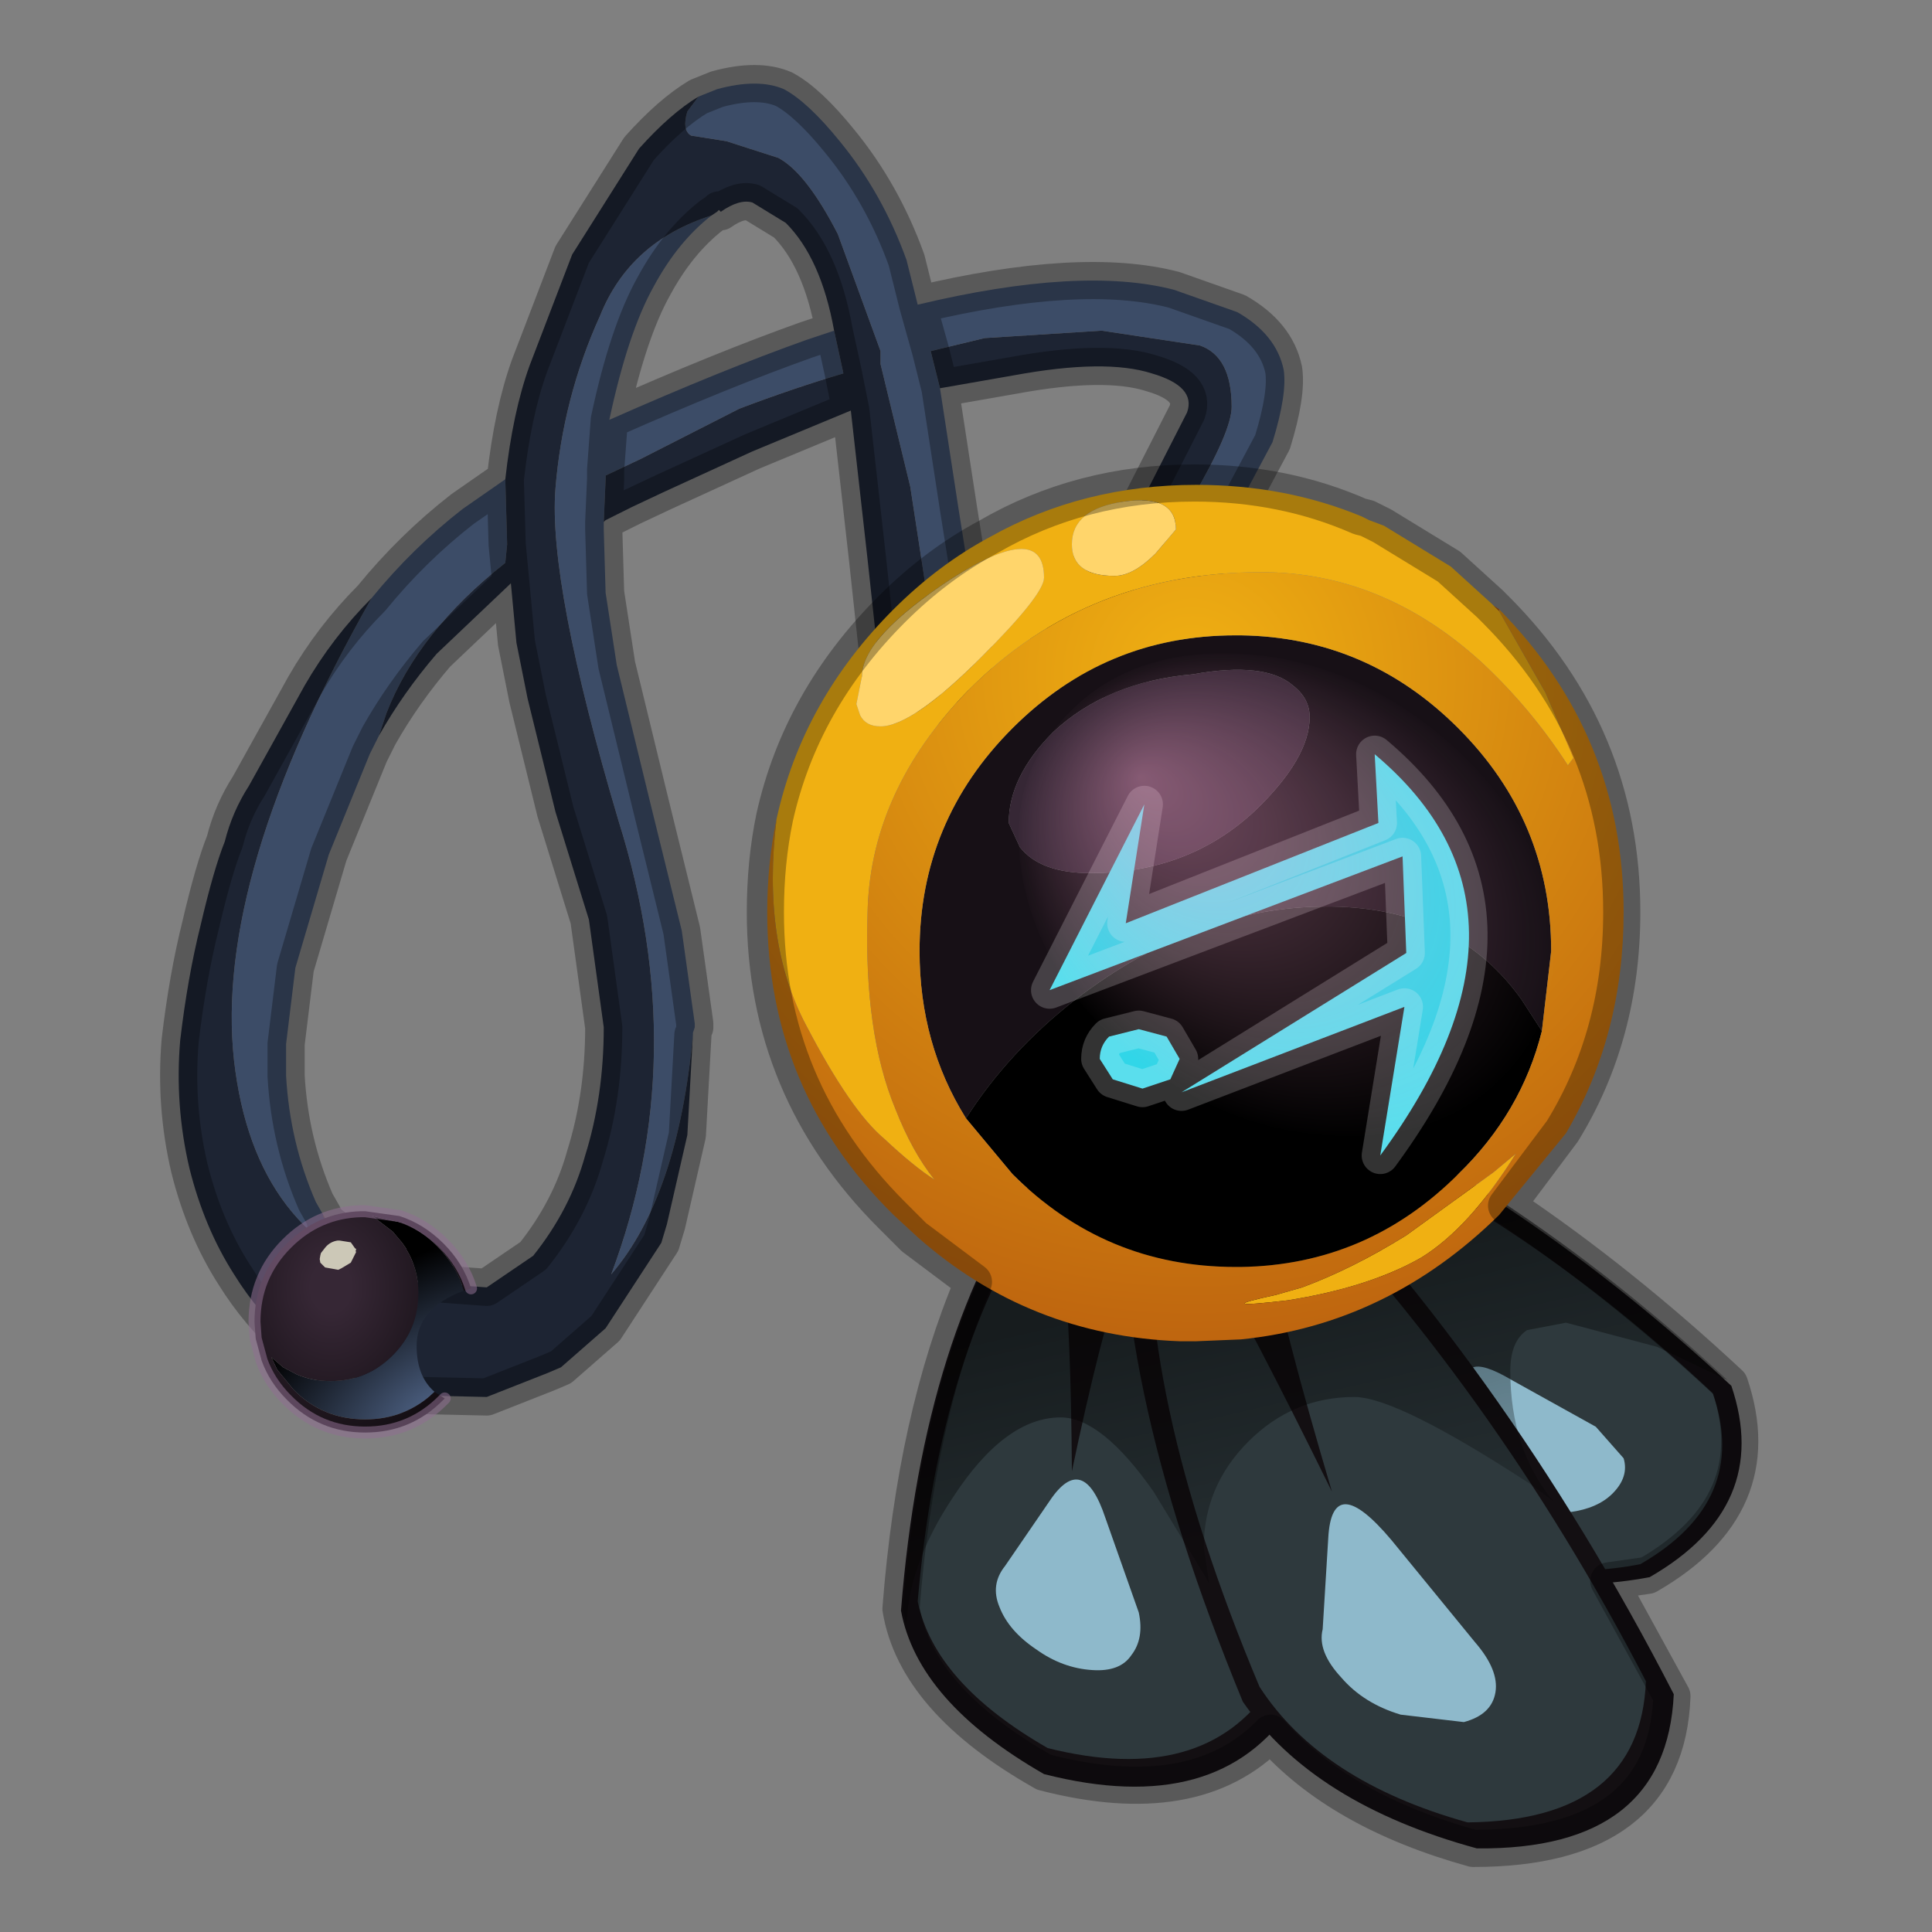 <?xml version="1.0" encoding="UTF-8" standalone="no"?>
<svg xmlns:xlink="http://www.w3.org/1999/xlink" height="520.0px" width="520.0px" xmlns="http://www.w3.org/2000/svg">
  <rect width="100%" height="100%" fill="#808080" stroke="none"/>
  <g transform="matrix(10.0, 0.0, 0.0, 10.0, 0.0, 0.0)">
    <use height="52.0" transform="matrix(1.0, 0.0, 0.0, 1.0, 0.0, 0.0)" width="52.0" xlink:href="#sprite0"/>
  </g>
  <defs>
    <g id="sprite0" transform="matrix(1.0, 0.0, 0.0, 1.0, 0.0, 0.0)">
      <use height="52.0" transform="matrix(1.0, 0.0, 0.0, 1.0, 0.0, 0.0)" width="52.0" xlink:href="#sprite1"/>
      <use height="48.5" transform="matrix(1.0, 0.0, 0.0, 1.0, 4.3, 1.75)" width="43.0" xlink:href="#shape1"/>
      <use height="18.35" transform="matrix(-0.671, 0.0, 0.0, -1.0, 44.6, 33.25)" width="29.75" xlink:href="#sprite2"/>
      <use height="19.5" transform="matrix(0.322, 0.0, 0.0, 0.322, 6.689, 32.439)" width="19.1" xlink:href="#sprite4"/>
    </g>
    <g id="sprite1" transform="matrix(1.0, 0.0, 0.0, 1.0, 0.0, 0.0)">
      <use height="52.0" transform="matrix(1.0, 0.0, 0.0, 1.0, 0.0, 0.0)" width="52.0" xlink:href="#shape0"/>
    </g>
    <g id="shape0" transform="matrix(1.0, 0.0, 0.0, 1.0, 0.0, 0.0)">
      <path d="M52.0 0.0 L52.0 52.0 0.0 52.0 0.0 0.0 52.0 0.0" fill="#ffba2e" fill-opacity="0.0" fill-rule="evenodd" stroke="none"/>
    </g>
    <g id="shape1" transform="matrix(1.0, 0.0, 0.0, 1.0, -4.3, -1.75)">
      <path d="M10.85 34.45 L11.05 34.5 11.15 34.55 11.05 34.55 10.85 34.5 10.85 34.45" fill="#865b2f" fill-rule="evenodd" stroke="none"/>
      <path d="M16.3 14.0 L16.25 14.05 16.3 14.0 M8.7 32.7 L8.75 32.8 8.7 32.75 8.7 32.7" fill="#634222" fill-rule="evenodd" stroke="none"/>
      <path d="M25.3 10.45 L25.8 13.7 26.15 15.9 26.2 17.35 Q26.25 18.4 25.95 18.8 25.65 19.15 25.3 18.3 L24.5 13.1 23.7 9.8 23.7 9.45 22.55 6.3 Q21.7 4.65 20.95 4.25 L19.55 3.8 18.6 3.65 Q18.35 3.5 18.5 3.0 L18.8 2.6 19.3 2.4 Q20.4 2.1 21.1 2.4 21.75 2.75 22.6 3.8 23.75 5.2 24.4 7.0 L24.7 8.2 Q29.1 7.15 31.6 7.8 L33.3 8.4 Q34.35 9.0 34.55 9.95 34.65 10.6 34.25 11.9 L32.25 15.65 30.35 18.25 29.2 18.3 28.9 18.2 Q33.15 12.25 33.15 10.95 33.15 9.6 32.3 9.3 L29.65 8.9 26.5 9.1 25.05 9.45 25.3 10.45 M16.25 14.05 L16.25 14.25 16.3 15.95 16.6 17.9 17.5 21.6 18.35 25.05 18.7 27.55 18.7 27.65 18.65 27.8 18.65 27.85 Q18.25 32.2 16.45 34.3 18.65 28.45 16.65 22.1 14.75 15.7 14.95 13.15 15.15 10.7 16.15 8.5 16.95 6.5 19.15 5.8 18.25 6.5 17.6 7.7 16.9 8.95 16.4 11.3 19.45 9.95 21.7 9.15 L22.45 8.9 22.7 10.05 Q21.35 10.45 19.9 11.0 L17.25 12.35 16.3 12.8 16.3 12.9 16.25 14.05 M10.0 16.1 Q11.1 14.75 12.45 13.7 L13.6 12.9 13.65 14.65 13.6 15.15 Q11.25 17.0 10.4 19.2 L10.2 19.8 9.95 20.3 9.4 21.65 8.85 23.0 7.95 26.05 7.7 28.1 7.7 28.5 7.7 28.95 Q7.8 30.75 8.5 32.35 L8.7 32.7 8.7 32.75 8.75 32.8 8.75 32.85 10.85 34.45 10.85 34.5 Q6.85 33.35 6.3 28.55 5.75 23.6 10.0 16.1 M25.05 9.45 L24.7 8.2 25.05 9.45 M16.4 11.3 L16.3 12.65 16.3 12.8 16.3 12.65 16.4 11.3" fill="#3c4c67" fill-rule="evenodd" stroke="none"/>
      <path d="M28.9 18.2 L28.35 17.6 28.1 16.7 30.65 13.65 31.95 11.1 Q32.2 10.4 31.0 10.05 29.75 9.65 27.3 10.1 L25.3 10.45 25.05 9.45 26.5 9.1 29.65 8.9 32.3 9.3 Q33.15 9.6 33.15 10.95 33.15 12.25 28.9 18.2 M25.3 18.3 L25.35 18.6 Q25.05 19.35 24.4 19.1 23.7 18.9 23.7 18.3 L23.35 15.05 22.9 11.05 20.25 12.15 17.85 13.25 17.0 13.65 16.3 14.0 16.25 14.05 16.3 12.9 16.3 12.8 17.25 12.35 19.9 11.0 Q21.35 10.45 22.7 10.05 L22.45 8.9 Q22.1 6.95 21.15 6.0 L20.25 5.45 Q19.9 5.35 19.4 5.7 L19.35 5.65 19.3 5.7 19.15 5.8 Q16.95 6.5 16.15 8.5 15.15 10.7 14.95 13.15 14.75 15.7 16.65 22.1 18.65 28.45 16.45 34.3 18.25 32.2 18.65 27.85 L18.5 30.55 17.95 32.95 17.8 33.45 16.3 35.75 15.1 36.8 14.75 36.95 13.1 37.6 10.9 37.55 Q9.8 37.25 8.65 36.65 L7.9 36.2 Q6.95 35.35 6.3 34.3 5.5 33.05 5.1 31.45 4.7 29.75 4.85 28.0 5.05 26.3 5.4 24.9 5.75 23.4 6.05 22.65 6.25 21.85 6.7 21.15 L8.2 18.45 Q8.95 17.15 10.0 16.1 5.75 23.6 6.3 28.55 6.85 33.35 10.85 34.5 L11.05 34.55 11.15 34.55 11.05 34.5 13.1 34.65 14.35 33.8 Q15.35 32.55 15.75 31.1 16.25 29.5 16.25 27.65 L15.85 24.75 14.95 21.85 14.2 18.8 13.9 17.3 13.75 15.7 11.75 17.6 Q10.85 18.65 10.2 19.8 L10.4 19.2 Q11.25 17.0 13.6 15.15 L13.65 14.65 13.6 12.9 Q13.8 11.1 14.25 9.85 L15.4 6.85 17.2 4.0 Q18.05 3.05 18.8 2.6 L18.5 3.0 Q18.35 3.5 18.6 3.65 L19.55 3.8 20.95 4.25 Q21.7 4.65 22.55 6.3 L23.7 9.45 23.7 9.8 24.5 13.1 25.3 18.3 M22.9 11.05 L22.7 10.05 22.9 11.05 M13.75 15.7 L13.65 14.65 13.75 15.7" fill="#1d2433" fill-rule="evenodd" stroke="none"/>
      <path d="M28.9 18.2 L28.35 17.6 28.1 16.7 30.65 13.65 31.95 11.1 Q32.2 10.4 31.0 10.05 29.75 9.65 27.3 10.1 L25.3 10.45 25.8 13.7 26.15 15.9 26.2 17.35 Q26.25 18.4 25.95 18.8 25.65 19.15 25.3 18.3 L25.35 18.6 Q25.05 19.35 24.4 19.1 23.7 18.9 23.7 18.3 L23.35 15.05 22.9 11.05 20.25 12.15 17.85 13.25 17.0 13.65 16.3 14.0 16.25 14.05 16.25 14.25 16.3 15.95 16.6 17.9 17.5 21.6 18.35 25.05 18.7 27.55 18.7 27.65 M18.65 27.85 L18.5 30.55 17.95 32.95 17.8 33.45 16.3 35.75 15.1 36.8 14.75 36.95 13.1 37.6 10.9 37.55 Q9.8 37.25 8.65 36.65 L7.9 36.2 Q6.95 35.35 6.3 34.3 5.5 33.05 5.1 31.45 4.7 29.75 4.85 28.0 5.05 26.3 5.4 24.9 5.75 23.4 6.05 22.65 6.25 21.85 6.7 21.15 L8.2 18.45 Q8.95 17.15 10.0 16.1 11.1 14.75 12.45 13.7 L13.6 12.9 Q13.8 11.1 14.25 9.85 L15.4 6.85 17.2 4.0 Q18.05 3.05 18.8 2.6 L19.3 2.4 Q20.4 2.1 21.1 2.4 21.75 2.75 22.6 3.8 23.75 5.2 24.4 7.0 L24.7 8.2 Q29.1 7.15 31.6 7.8 L33.3 8.4 Q34.35 9.0 34.55 9.95 34.65 10.6 34.25 11.9 L32.25 15.65 30.35 18.25 29.2 18.3 28.9 18.2 M25.05 9.45 L25.3 10.45 M22.45 8.9 Q22.1 6.95 21.15 6.0 L20.25 5.45 Q19.9 5.35 19.4 5.7 L19.35 5.65 19.3 5.7 19.15 5.8 Q18.25 6.5 17.6 7.7 16.9 8.95 16.4 11.3 19.45 9.95 21.7 9.15 L22.45 8.9 22.7 10.05 22.9 11.05 M24.7 8.2 L25.05 9.45 M16.3 12.8 L16.3 12.9 16.25 14.05 M10.2 19.8 L9.95 20.3 9.4 21.65 8.85 23.0 7.95 26.05 7.7 28.1 7.7 28.5 7.7 28.95 Q7.8 30.75 8.5 32.35 L8.7 32.7 M8.75 32.8 L8.75 32.85 10.85 34.45 11.05 34.5 13.1 34.65 14.35 33.8 Q15.35 32.55 15.75 31.1 16.25 29.5 16.25 27.65 L15.85 24.75 14.95 21.85 14.2 18.8 13.9 17.3 13.75 15.7 11.75 17.6 Q10.85 18.65 10.2 19.8 M13.65 14.65 L13.6 12.9 M16.3 12.8 L16.3 12.65 16.4 11.3 M13.65 14.65 L13.75 15.7" fill="none" stroke="#000000" stroke-linecap="round" stroke-linejoin="round" stroke-opacity="0.302" stroke-width="1.0"/>
      <path d="M34.9 29.35 Q41.0 32.1 46.6 37.3 47.7 40.55 44.4 42.45 41.2 43.05 39.2 41.65 34.1 36.0 32.75 31.15 33.1 29.9 34.9 29.35" fill="#130f12" fill-rule="evenodd" stroke="none"/>
      <path d="M39.45 41.35 Q34.9 36.3 33.65 31.95 33.85 31.35 39.15 36.55 34.75 30.55 35.55 30.35 41.1 32.8 46.1 37.5 47.1 40.4 44.15 42.1 41.3 42.65 39.45 41.35" fill="#2e393d" fill-rule="evenodd" stroke="none"/>
      <path d="M43.7 39.25 Q43.85 39.75 43.4 40.2 43.0 40.6 42.25 40.7 L40.95 40.5 Q40.35 40.2 40.2 39.65 L39.6 37.7 Q39.1 36.2 40.7 37.15 L42.95 38.4 43.7 39.25" fill="#8eb9cb" fill-rule="evenodd" stroke="none"/>
      <path d="M31.55 31.75 Q34.55 38.2 34.8 45.9 32.8 48.95 28.1 47.75 24.7 45.8 24.25 43.35 24.85 35.75 28.0 31.45 29.5 30.85 31.55 31.75" fill="#130f12" fill-rule="evenodd" stroke="none"/>
      <path d="M24.7 43.1 Q25.3 36.25 28.05 32.35 28.8 32.1 28.85 39.6 30.4 32.2 31.3 32.65 34.05 38.5 34.2 45.4 32.4 48.1 28.2 47.05 25.15 45.3 24.7 43.1" fill="#2e393d" fill-rule="evenodd" stroke="none"/>
      <path d="M30.45 44.55 Q30.15 45.0 29.4 44.95 28.6 44.9 27.9 44.4 27.15 43.9 26.9 43.25 26.65 42.65 27.05 42.15 L28.25 40.4 Q29.15 39.05 29.75 40.85 L30.65 43.4 Q30.8 44.1 30.45 44.55" fill="#8eb9cb" fill-rule="evenodd" stroke="none"/>
      <path d="M33.9 30.05 Q40.45 36.65 45.05 45.6 44.85 49.8 39.75 49.75 35.35 48.55 33.45 45.8 29.7 36.7 30.3 30.75 31.3 29.55 33.9 30.05" fill="#130f12" fill-rule="evenodd" stroke="none"/>
      <path d="M33.9 45.4 Q30.5 37.3 31.0 31.85 31.5 31.3 35.85 40.15 33.15 31.05 34.25 31.25 40.15 37.25 44.3 45.25 44.15 49.0 39.5 49.05 35.55 47.95 33.9 45.4" fill="#2e393d" fill-rule="evenodd" stroke="none"/>
      <path d="M40.25 45.55 Q40.15 46.15 39.4 46.35 L37.7 46.15 Q36.7 45.85 36.1 45.15 35.45 44.45 35.6 43.85 L35.75 41.4 Q35.85 39.55 37.45 41.45 L39.7 44.2 Q40.35 44.95 40.25 45.55" fill="#8eb9cb" fill-rule="evenodd" stroke="none"/>
      <path d="M46.5 37.15 L44.6 36.25 42.15 35.6 41.1 35.8 Q40.65 36.1 40.65 36.9 40.65 39.0 41.8 40.4 L41.2 39.95 Q37.6 37.6 36.45 37.6 34.8 37.6 33.6 38.8 32.4 40.0 32.4 41.65 L32.55 42.65 32.45 42.45 31.05 40.15 Q29.65 38.15 28.55 38.15 27.05 38.15 25.65 40.3 24.45 42.1 24.4 43.75 L24.3 43.3 Q24.9 35.7 28.05 31.45 L30.25 31.3 30.3 30.75 Q31.3 29.65 33.6 29.95 34.05 29.55 34.9 29.3 40.95 32.0 46.5 37.15" fill="url(#gradient0)" fill-rule="evenodd" stroke="none"/>
      <path d="M40.35 16.45 L41.6 18.65 42.35 20.4 42.2 20.6 Q41.2 19.05 39.85 17.8 37.2 15.4 33.95 15.4 29.05 15.4 25.85 18.8 23.4 21.45 23.35 24.6 23.25 27.8 24.1 29.85 24.55 31.0 25.15 31.75 24.6 31.4 23.8 30.65 22.9 29.9 21.7 27.6 20.5 25.35 20.9 22.05 21.6 18.85 24.05 16.4 25.25 15.2 26.65 14.45 29.15 13.05 32.2 13.05 34.6 13.05 36.65 13.9 L36.85 14.0 37.25 14.15 39.05 15.25 40.15 16.25 40.2 16.3 40.35 16.45 M28.85 14.65 Q28.85 15.5 30.0 15.5 30.5 15.5 31.1 14.9 L31.65 14.25 Q31.65 13.3 30.25 13.5 28.85 13.7 28.85 14.65 M26.4 17.7 Q28.1 16.0 28.1 15.55 28.1 14.0 25.65 15.55 23.2 17.15 23.2 18.2 L23.05 18.95 23.15 19.25 Q23.3 19.55 23.7 19.55 24.55 19.55 26.4 17.7 M34.35 34.85 L35.05 34.65 Q36.4 34.15 37.85 33.25 L40.2 31.55 40.8 31.05 Q39.55 33.05 38.25 33.85 36.85 34.65 34.65 35.0 32.5 35.25 34.35 34.85" fill="#f0b012" fill-rule="evenodd" stroke="none"/>
      <path d="M26.4 17.7 Q24.55 19.55 23.7 19.55 23.3 19.55 23.15 19.25 L23.05 18.95 23.2 18.2 Q23.2 17.15 25.65 15.55 28.1 14.0 28.1 15.55 28.1 16.0 26.4 17.7 M28.85 14.65 Q28.85 13.7 30.25 13.5 31.65 13.3 31.65 14.25 L31.1 14.9 Q30.5 15.5 30.0 15.5 28.85 15.5 28.85 14.65" fill="#ffd56b" fill-rule="evenodd" stroke="none"/>
      <path d="M40.35 16.4 L40.35 16.45 40.2 16.3 40.35 16.4" fill="#b3540e" fill-rule="evenodd" stroke="none"/>
      <path d="M41.5 27.75 L40.95 26.9 Q39.2 24.45 35.85 24.4 L35.7 24.4 Q32.2 24.4 28.95 26.9 27.15 28.3 26.0 30.1 24.75 28.1 24.75 25.6 24.75 22.1 27.25 19.6 29.75 17.1 33.25 17.1 L33.4 17.1 Q36.8 17.15 39.25 19.6 41.75 22.1 41.75 25.6 L41.5 27.75 M28.35 19.7 Q27.15 20.9 27.15 22.15 L27.45 22.8 Q28.0 23.5 29.35 23.5 32.0 23.5 33.8 21.8 35.25 20.4 35.25 19.3 35.25 18.8 34.8 18.45 34.05 17.8 32.1 18.15 29.8 18.35 28.35 19.7" fill="#171016" fill-rule="evenodd" stroke="none"/>
      <path d="M26.0 30.1 Q27.15 28.3 28.95 26.9 32.2 24.4 35.7 24.4 L35.85 24.4 Q39.2 24.45 40.95 26.9 L41.5 27.75 Q40.95 29.95 39.25 31.6 36.8 34.05 33.4 34.1 L33.25 34.1 Q29.75 34.1 27.25 31.6 L26.0 30.1" fill="#000000" fill-rule="evenodd" stroke="none"/>
      <path d="M28.35 19.7 Q29.8 18.35 32.1 18.15 34.05 17.8 34.8 18.45 35.25 18.8 35.25 19.3 35.25 20.4 33.8 21.8 32.0 23.5 29.35 23.5 28.0 23.5 27.45 22.8 L27.15 22.15 Q27.15 20.9 28.35 19.7" fill="#362735" fill-rule="evenodd" stroke="none"/>
      <path d="M41.5 27.75 L41.75 25.6 Q41.75 22.1 39.25 19.6 36.8 17.15 33.4 17.1 L33.25 17.1 Q29.75 17.1 27.25 19.6 24.75 22.1 24.75 25.6 24.75 28.1 26.0 30.1 L27.25 31.6 Q29.75 34.1 33.25 34.1 L33.4 34.1 Q36.8 34.05 39.25 31.6 40.95 29.95 41.5 27.75 M20.9 22.05 Q20.5 25.35 21.7 27.6 22.9 29.9 23.8 30.65 24.6 31.4 25.15 31.75 24.55 31.0 24.1 29.85 23.25 27.8 23.35 24.6 23.4 21.45 25.85 18.8 29.05 15.4 33.95 15.4 37.2 15.4 39.85 17.8 41.2 19.05 42.2 20.6 L42.35 20.4 41.6 18.65 40.35 16.45 40.35 16.4 Q43.7 19.8 43.7 24.55 43.7 27.85 42.15 30.5 L40.35 32.7 Q37.35 35.65 33.4 36.05 L32.2 36.1 31.75 36.1 Q27.7 35.95 24.7 33.3 L24.05 32.7 Q20.65 29.35 20.65 24.55 20.65 23.25 20.9 22.05 M34.35 34.85 Q32.5 35.25 34.65 35.0 36.85 34.65 38.25 33.85 39.55 33.05 40.8 31.05 L40.2 31.55 37.85 33.25 Q36.4 34.15 35.05 34.65 L34.35 34.85" fill="url(#gradient1)" fill-rule="evenodd" stroke="none"/>
      <path d="M30.75 29.3 L29.95 29.05 29.6 28.5 Q29.6 28.15 29.85 27.9 L30.65 27.7 31.4 27.9 31.75 28.5 31.5 29.05 30.75 29.3 M30.3 24.85 L37.1 22.15 37.0 20.3 Q42.0 24.5 37.15 31.1 L37.8 27.1 31.8 29.4 37.85 25.65 37.75 23.05 28.25 26.65 30.8 21.65 30.3 24.85" fill="#31d6e8" fill-rule="evenodd" stroke="none"/>
      <path d="M30.75 29.3 L29.95 29.05 29.6 28.5 Q29.6 28.15 29.85 27.9 L30.65 27.7 31.4 27.9 31.75 28.5 31.5 29.05 30.75 29.3 M30.3 24.85 L37.1 22.15 37.0 20.3 Q42.0 24.5 37.15 31.1 L37.8 27.1 31.8 29.4 37.85 25.65 37.75 23.05 28.25 26.65 30.8 21.65 30.3 24.85" fill="none" stroke="#ffffff" stroke-linecap="round" stroke-linejoin="round" stroke-opacity="0.2" stroke-width="1.0"/>
      <path d="M36.6 13.9 L36.8 13.95 37.2 14.15 39.0 15.25 40.1 16.25 40.15 16.3 40.25 16.4 Q43.65 19.8 43.65 24.55 43.65 27.85 42.05 30.45 L40.55 32.45 Q43.6 34.5 46.55 37.25 47.65 40.5 44.35 42.4 L43.3 42.55 45.0 45.65 Q44.85 49.75 39.65 49.75 36.05 48.75 34.2 46.65 32.15 48.75 28.1 47.7 24.65 45.75 24.25 43.3 24.65 38.15 26.2 34.5 L24.6 33.3 24.0 32.7 Q20.6 29.3 20.6 24.55 20.6 23.2 20.85 22.0 21.55 18.85 24.0 16.4 25.2 15.2 26.6 14.45 29.1 13.0 32.15 13.0 34.55 13.0 36.6 13.9 Z" fill="none" stroke="#000000" stroke-linecap="round" stroke-linejoin="round" stroke-opacity="0.302" stroke-width="1.0"/>
    </g>
    <linearGradient gradientTransform="matrix(-0.002, -0.007, 0.013, -0.003, 35.9, 40.05)" gradientUnits="userSpaceOnUse" id="gradient0" spreadMethod="pad" x1="-819.2" x2="819.2">
      <stop offset="0.0" stop-color="#000000" stop-opacity="0.0"/>
      <stop offset="1.0" stop-color="#000000" stop-opacity="0.502"/>
    </linearGradient>
    <radialGradient cx="0" cy="0" gradientTransform="matrix(0.027, 0.0, 0.0, 0.027, 32.1, 18.15)" gradientUnits="userSpaceOnUse" id="gradient1" r="819.2" spreadMethod="pad">
      <stop offset="0.0" stop-color="#f0b012"/>
      <stop offset="1.0" stop-color="#b3540e"/>
    </radialGradient>
    <g id="sprite2" transform="matrix(1.0, 0.0, 0.0, 1.0, 0.0, 0.0)">
      <use height="46.8" transform="matrix(0.378, 0.205, 0.258, -0.187, 0.0, 8.75)" width="46.8" xlink:href="#sprite3"/>
    </g>
    <g id="sprite3" transform="matrix(1.0, 0.0, 0.0, 1.0, 0.0, 0.0)">
      <use height="46.8" transform="matrix(1.0, 0.0, 0.0, 1.0, 0.0, 0.0)" width="46.8" xlink:href="#shape2"/>
    </g>
    <g id="shape2" transform="matrix(1.0, 0.0, 0.0, 1.0, 0.0, 0.0)">
      <path d="M39.95 6.85 Q46.8 13.7 46.8 23.4 46.8 33.1 39.95 39.95 33.1 46.8 23.4 46.8 13.7 46.8 6.85 39.95 0.0 33.1 0.0 23.4 0.0 13.7 6.85 6.85 13.7 0.0 23.4 0.0 33.1 0.0 39.95 6.85" fill="url(#gradient2)" fill-rule="evenodd" stroke="none"/>
    </g>
    <radialGradient cx="0" cy="0" fx="534.4" fy="0" gradientTransform="matrix(0.029, 0.0, 0.0, 0.029, 23.4, 23.4)" gradientUnits="userSpaceOnUse" id="gradient2" r="819.2" spreadMethod="pad">
      <stop offset="0.0" stop-color="#ffa8d2" stop-opacity="0.396"/>
      <stop offset="1.0" stop-color="#ffa8d2" stop-opacity="0.0"/>
    </radialGradient>
    <g id="sprite4" transform="matrix(1.0, 0.0, 0.0, 1.0, 0.5, 0.5)">
      <use height="19.5" transform="matrix(1.0, 0.0, 0.0, 1.0, -0.5, -0.5)" width="19.1" xlink:href="#shape3"/>
    </g>
    <g id="shape3" transform="matrix(1.0, 0.0, 0.0, 1.0, 0.5, 0.5)">
      <path d="M15.05 15.1 Q12.65 17.4 9.25 17.4 5.7 17.4 3.25 14.9 L1.9 13.25 1.4 12.2 2.4 13.05 3.55 13.65 Q4.85 14.2 6.35 14.2 9.4 14.2 11.55 12.05 13.7 9.9 13.7 6.85 13.7 4.85 12.7 3.2 L12.7 3.15 12.35 2.65 11.55 1.7 9.85 0.4 12.5 1.0 Q14.0 1.65 15.25 2.9 16.9 4.55 17.5 6.65 L17.45 6.65 Q13.55 8.15 13.55 11.25 13.55 13.8 15.05 15.1" fill="url(#gradient3)" fill-rule="evenodd" stroke="none"/>
      <path d="M17.5 6.65 Q16.9 4.55 15.25 2.9 14.0 1.65 12.5 1.0 L9.85 0.4 11.55 1.7 12.35 2.65 12.7 3.15 12.7 3.2 Q13.7 4.85 13.7 6.85 13.7 9.9 11.55 12.05 9.4 14.2 6.35 14.2 4.85 14.2 3.55 13.65 L2.4 13.05 1.4 12.2 1.9 13.25 3.25 14.9 Q5.7 17.4 9.25 17.4 12.65 17.4 15.05 15.1 L15.9 15.65 15.8 15.75 Q13.1 18.5 9.25 18.5 5.4 18.5 2.7 15.75 1.25 14.3 0.6 12.5 L0.1 10.65 0.0 9.25 Q0.0 5.4 2.7 2.7 5.3 0.1 8.9 0.0 L9.25 0.0 12.1 0.4 Q14.15 1.05 15.8 2.7 17.45 4.35 18.1 6.45 L17.5 6.65" fill="url(#gradient4)" fill-rule="evenodd" stroke="none"/>
      <path d="M18.1 6.45 Q17.45 4.35 15.8 2.7 14.15 1.05 12.1 0.4 L9.25 0.0 8.9 0.0 Q5.3 0.1 2.7 2.7 0.0 5.4 0.0 9.25 L0.1 10.65 0.6 12.5 Q1.25 14.3 2.7 15.75 5.4 18.5 9.25 18.5 13.1 18.5 15.8 15.75 L15.9 15.65" fill="none" stroke="#8f6f91" stroke-linecap="round" stroke-linejoin="round" stroke-opacity="0.553" stroke-width="1.0"/>
      <path d="M5.9 3.05 Q6.3 2.55 6.95 2.45 L7.1 2.45 8.05 2.6 8.4 3.1 8.5 3.15 8.45 3.35 8.5 3.4 8.05 4.3 7.3 4.75 7.0 4.9 5.9 4.7 5.5 4.3 5.45 4.0 5.5 3.7 5.55 3.5 5.9 3.05" fill="#ccc8b7" fill-rule="evenodd" stroke="none"/>
    </g>
    <radialGradient cx="0" cy="0" gradientTransform="matrix(0.023, -0.013, 0.005, 0.014, 14.85, 16.6)" gradientUnits="userSpaceOnUse" id="gradient3" r="819.2" spreadMethod="pad">
      <stop offset="0.0" stop-color="#4e6284"/>
      <stop offset="1.0" stop-color="#000000"/>
    </radialGradient>
    <radialGradient cx="0" cy="0" gradientTransform="matrix(0.02, 0.0, 0.0, 0.025, 6.4, 6.35)" gradientUnits="userSpaceOnUse" id="gradient4" r="819.2" spreadMethod="pad">
      <stop offset="0.102" stop-color="#362735"/>
      <stop offset="1.0" stop-color="#000000"/>
    </radialGradient>
  </defs>
</svg>
